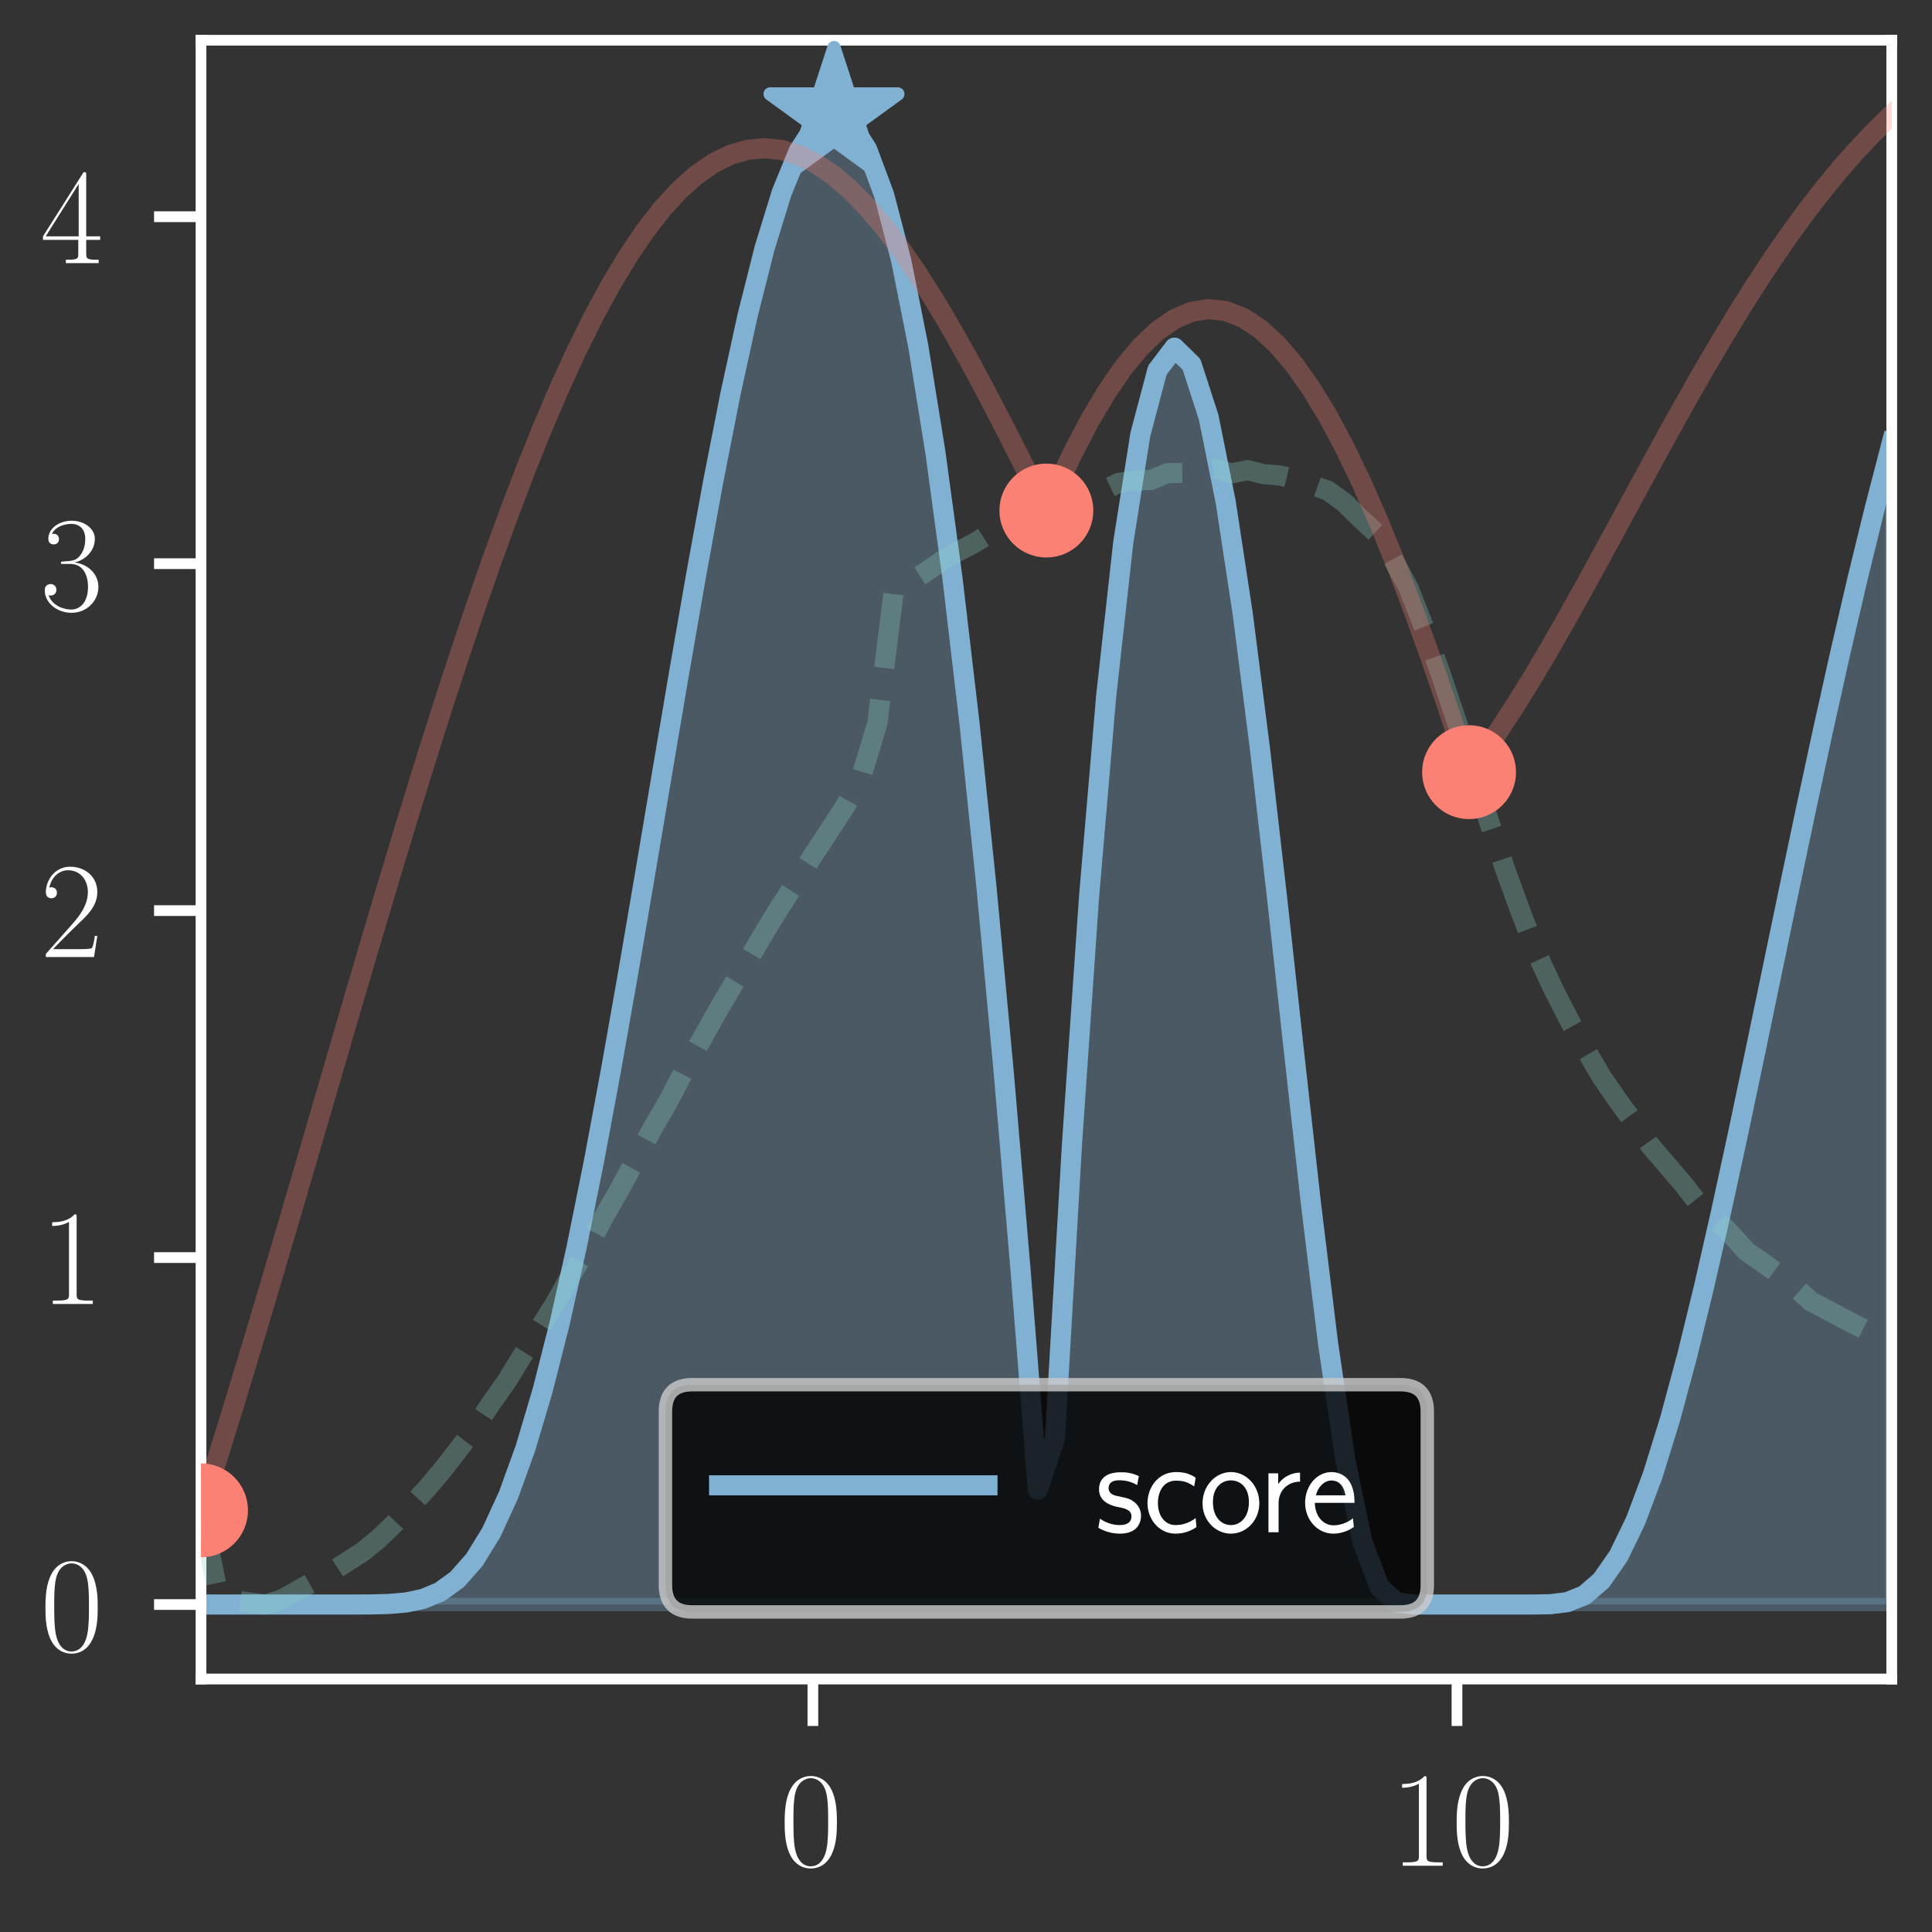 <?xml version="1.0" encoding="utf-8" standalone="no"?>
<!DOCTYPE svg PUBLIC "-//W3C//DTD SVG 1.1//EN"
  "http://www.w3.org/Graphics/SVG/1.1/DTD/svg11.dtd">
<svg xmlns:xlink="http://www.w3.org/1999/xlink" width="144pt" height="144pt" viewBox="0 0 144 144" xmlns="http://www.w3.org/2000/svg" version="1.1">
 <rect x="0" y="0" width="144" height="144" fill="#333333" stroke="none"/>
 <defs>
  <style type="text/css">*{stroke-linejoin: round; stroke-linecap: butt}</style>
 </defs>
 <g id="figure_1">
  <g id="patch_1">
   <path d="M 0 144 
L 144 144 
L 144 0 
L 0 0 
L 0 144 
z
" style="fill: none"/>
  </g>
  <g id="axes_1">
   <g id="patch_2">
    <path d="M 14.982 125.144 
L 141 125.144 
L 141 3 
L 14.982 3 
L 14.982 125.144 
z
" style="fill: none"/>
   </g>
   <g id="line2d_1">
    <path d="M 14.982 119.592 
L 16.254 119.592 
L 17.527 119.592 
L 18.8 119.592 
L 20.073 119.592 
L 21.346 119.592 
L 22.619 119.592 
L 23.892 119.592 
L 25.165 119.592 
L 26.438 119.591 
L 27.711 119.584 
L 28.984 119.549 
L 30.257 119.441 
L 31.529 119.176 
L 32.802 118.645 
L 34.075 117.722 
L 35.348 116.282 
L 36.621 114.217 
L 37.894 111.449 
L 39.167 107.929 
L 40.44 103.648 
L 41.713 98.628 
L 42.986 92.924 
L 44.259 86.614 
L 45.531 79.803 
L 46.804 72.609 
L 48.077 65.166 
L 49.35 57.617 
L 50.623 50.111 
L 51.896 42.8 
L 53.169 35.836 
L 54.442 29.368 
L 55.715 23.541 
L 56.988 18.495 
L 58.261 14.358 
L 59.533 11.252 
L 60.806 9.286 
L 62.079 8.555 
L 63.352 9.142 
L 64.625 11.116 
L 65.898 14.529 
L 67.171 19.418 
L 68.444 25.806 
L 69.717 33.697 
L 70.99 43.081 
L 72.263 53.933 
L 73.535 66.215 
L 74.808 79.872 
L 76.081 94.839 
L 77.354 111.035 
L 78.627 107.247 
L 79.9 85.265 
L 81.173 66.824 
L 82.446 51.905 
L 83.719 40.454 
L 84.992 32.389 
L 86.265 27.592 
L 87.537 25.913 
L 88.81 27.158 
L 90.083 31.087 
L 91.356 37.409 
L 92.629 45.77 
L 93.902 55.744 
L 95.175 66.823 
L 96.448 78.406 
L 97.721 89.791 
L 98.994 100.189 
L 100.267 108.788 
L 101.54 114.899 
L 102.812 118.269 
L 104.085 119.432 
L 105.358 119.589 
L 106.631 119.592 
L 107.904 119.592 
L 109.177 119.592 
L 110.45 119.592 
L 111.723 119.592 
L 112.996 119.592 
L 114.269 119.591 
L 115.542 119.57 
L 116.814 119.415 
L 118.087 118.904 
L 119.36 117.808 
L 120.633 115.978 
L 121.906 113.355 
L 123.179 109.96 
L 124.452 105.86 
L 125.725 101.153 
L 126.998 95.949 
L 128.271 90.36 
L 129.544 84.494 
L 130.816 78.456 
L 132.089 72.338 
L 133.362 66.223 
L 134.635 60.186 
L 135.908 54.289 
L 137.181 48.584 
L 138.454 43.115 
L 139.727 37.915 
L 141 33.009 
" clip-path="url(#p4b8069de34)" style="fill: none; stroke: #81b1d2; stroke-width: 1.5; stroke-linecap: square"/>
   </g>
   <g id="FillBetweenPolyCollection_1">
    <defs>
     <path id="me950797ae6" d="M 14.982 -24.408 
L 14.982 -24.408 
L 16.254 -24.408 
L 17.527 -24.408 
L 18.8 -24.408 
L 20.073 -24.408 
L 21.346 -24.408 
L 22.619 -24.408 
L 23.892 -24.408 
L 25.165 -24.408 
L 26.438 -24.409 
L 27.711 -24.416 
L 28.984 -24.451 
L 30.257 -24.559 
L 31.529 -24.824 
L 32.802 -25.355 
L 34.075 -26.278 
L 35.348 -27.718 
L 36.621 -29.783 
L 37.894 -32.551 
L 39.167 -36.071 
L 40.44 -40.352 
L 41.713 -45.372 
L 42.986 -51.076 
L 44.259 -57.386 
L 45.531 -64.197 
L 46.804 -71.391 
L 48.077 -78.834 
L 49.35 -86.383 
L 50.623 -93.889 
L 51.896 -101.2 
L 53.169 -108.164 
L 54.442 -114.632 
L 55.715 -120.459 
L 56.988 -125.505 
L 58.261 -129.642 
L 59.533 -132.748 
L 60.806 -134.714 
L 62.079 -135.445 
L 63.352 -134.858 
L 64.625 -132.884 
L 65.898 -129.471 
L 67.171 -124.582 
L 68.444 -118.194 
L 69.717 -110.303 
L 70.99 -100.919 
L 72.263 -90.067 
L 73.535 -77.785 
L 74.808 -64.128 
L 76.081 -49.161 
L 77.354 -32.965 
L 78.627 -36.753 
L 79.9 -58.735 
L 81.173 -77.176 
L 82.446 -92.095 
L 83.719 -103.546 
L 84.992 -111.611 
L 86.265 -116.408 
L 87.537 -118.087 
L 88.81 -116.842 
L 90.083 -112.913 
L 91.356 -106.591 
L 92.629 -98.23 
L 93.902 -88.256 
L 95.175 -77.177 
L 96.448 -65.594 
L 97.721 -54.209 
L 98.994 -43.811 
L 100.267 -35.212 
L 101.54 -29.101 
L 102.812 -25.731 
L 104.085 -24.568 
L 105.358 -24.411 
L 106.631 -24.408 
L 107.904 -24.408 
L 109.177 -24.408 
L 110.45 -24.408 
L 111.723 -24.408 
L 112.996 -24.408 
L 114.269 -24.409 
L 115.542 -24.43 
L 116.814 -24.585 
L 118.087 -25.096 
L 119.36 -26.192 
L 120.633 -28.022 
L 121.906 -30.645 
L 123.179 -34.04 
L 124.452 -38.14 
L 125.725 -42.847 
L 126.998 -48.051 
L 128.271 -53.64 
L 129.544 -59.506 
L 130.816 -65.544 
L 132.089 -71.662 
L 133.362 -77.777 
L 134.635 -83.814 
L 135.908 -89.711 
L 137.181 -95.416 
L 138.454 -100.885 
L 139.727 -106.085 
L 141 -110.991 
L 141 -24.408 
L 141 -24.408 
L 139.727 -24.408 
L 138.454 -24.408 
L 137.181 -24.408 
L 135.908 -24.408 
L 134.635 -24.408 
L 133.362 -24.408 
L 132.089 -24.408 
L 130.816 -24.408 
L 129.544 -24.408 
L 128.271 -24.408 
L 126.998 -24.408 
L 125.725 -24.408 
L 124.452 -24.408 
L 123.179 -24.408 
L 121.906 -24.408 
L 120.633 -24.408 
L 119.36 -24.408 
L 118.087 -24.408 
L 116.814 -24.408 
L 115.542 -24.408 
L 114.269 -24.408 
L 112.996 -24.408 
L 111.723 -24.408 
L 110.45 -24.408 
L 109.177 -24.408 
L 107.904 -24.408 
L 106.631 -24.408 
L 105.358 -24.408 
L 104.085 -24.408 
L 102.812 -24.408 
L 101.54 -24.408 
L 100.267 -24.408 
L 98.994 -24.408 
L 97.721 -24.408 
L 96.448 -24.408 
L 95.175 -24.408 
L 93.902 -24.408 
L 92.629 -24.408 
L 91.356 -24.408 
L 90.083 -24.408 
L 88.81 -24.408 
L 87.537 -24.408 
L 86.265 -24.408 
L 84.992 -24.408 
L 83.719 -24.408 
L 82.446 -24.408 
L 81.173 -24.408 
L 79.9 -24.408 
L 78.627 -24.408 
L 77.354 -24.408 
L 76.081 -24.408 
L 74.808 -24.408 
L 73.535 -24.408 
L 72.263 -24.408 
L 70.99 -24.408 
L 69.717 -24.408 
L 68.444 -24.408 
L 67.171 -24.408 
L 65.898 -24.408 
L 64.625 -24.408 
L 63.352 -24.408 
L 62.079 -24.408 
L 60.806 -24.408 
L 59.533 -24.408 
L 58.261 -24.408 
L 56.988 -24.408 
L 55.715 -24.408 
L 54.442 -24.408 
L 53.169 -24.408 
L 51.896 -24.408 
L 50.623 -24.408 
L 49.35 -24.408 
L 48.077 -24.408 
L 46.804 -24.408 
L 45.531 -24.408 
L 44.259 -24.408 
L 42.986 -24.408 
L 41.713 -24.408 
L 40.44 -24.408 
L 39.167 -24.408 
L 37.894 -24.408 
L 36.621 -24.408 
L 35.348 -24.408 
L 34.075 -24.408 
L 32.802 -24.408 
L 31.529 -24.408 
L 30.257 -24.408 
L 28.984 -24.408 
L 27.711 -24.408 
L 26.438 -24.408 
L 25.165 -24.408 
L 23.892 -24.408 
L 22.619 -24.408 
L 21.346 -24.408 
L 20.073 -24.408 
L 18.8 -24.408 
L 17.527 -24.408 
L 16.254 -24.408 
L 14.982 -24.408 
z
" style="stroke: #81b1d2; stroke-opacity: 0.3"/>
    </defs>
    <g clip-path="url(#p4b8069de34)">
     <use xlink:href="#me950797ae6" x="0" y="144" style="fill: #81b1d2; fill-opacity: 0.3; stroke: #81b1d2; stroke-opacity: 0.3"/>
    </g>
   </g>
   <g id="matplotlib.axis_1">
    <g id="xtick_1">
     <g id="line2d_2">
      <defs>
       <path id="m3c999d25e5" d="M 0 0 
L 0 3.5 
" style="stroke: #ffffff; stroke-width: 0.8"/>
      </defs>
      <g>
       <use xlink:href="#m3c999d25e5" x="60.588" y="125.144" style="fill: #ffffff; stroke: #ffffff; stroke-width: 0.8"/>
      </g>
     </g>
     <g id="text_1">
      <!-- $\mathdefault{0}$ -->
      <g style="fill: #ffffff" transform="translate(58.097 139.063) scale(0.1 -0.1)">
       <defs>
        <path id="CMR17-30" d="M 2688 2025 
C 2688 2416 2682 3080 2413 3591 
C 2176 4039 1798 4198 1466 4198 
C 1158 4198 768 4058 525 3597 
C 269 3118 243 2524 243 2025 
C 243 1661 250 1106 448 619 
C 723 -39 1216 -128 1466 -128 
C 1760 -128 2208 -7 2470 600 
C 2662 1042 2688 1559 2688 2025 
z
M 1466 -26 
C 1056 -26 813 325 723 812 
C 653 1188 653 1738 653 2096 
C 653 2588 653 2997 736 3387 
C 858 3929 1216 4096 1466 4096 
C 1728 4096 2067 3923 2189 3400 
C 2272 3036 2278 2607 2278 2096 
C 2278 1680 2278 1169 2202 792 
C 2067 95 1690 -26 1466 -26 
z
" transform="scale(0.016)"/>
       </defs>
       <use xlink:href="#CMR17-30" transform="scale(0.996)"/>
      </g>
     </g>
    </g>
    <g id="xtick_2">
     <g id="line2d_3">
      <g>
       <use xlink:href="#m3c999d25e5" x="108.595" y="125.144" style="fill: #ffffff; stroke: #ffffff; stroke-width: 0.8"/>
      </g>
     </g>
     <g id="text_2">
      <!-- $\mathdefault{10}$ -->
      <g style="fill: #ffffff" transform="translate(103.614 139.063) scale(0.1 -0.1)">
       <defs>
        <path id="CMR17-31" d="M 1702 4058 
C 1702 4192 1696 4192 1606 4192 
C 1357 3916 979 3827 621 3827 
C 602 3827 570 3827 563 3808 
C 557 3795 557 3782 557 3648 
C 755 3648 1088 3686 1344 3839 
L 1344 461 
C 1344 236 1331 160 781 160 
L 589 160 
L 589 0 
C 896 0 1216 0 1523 0 
C 1830 0 2150 0 2458 0 
L 2458 160 
L 2266 160 
C 1715 160 1702 230 1702 458 
L 1702 4058 
z
" transform="scale(0.016)"/>
       </defs>
       <use xlink:href="#CMR17-31" transform="scale(0.996)"/>
       <use xlink:href="#CMR17-30" transform="translate(45.69 0) scale(0.996)"/>
      </g>
     </g>
    </g>
   </g>
   <g id="matplotlib.axis_2">
    <g id="ytick_1">
     <g id="line2d_4">
      <defs>
       <path id="m3c9944d9bf" d="M 0 0 
L -3.5 0 
" style="stroke: #ffffff; stroke-width: 0.8"/>
      </defs>
      <g>
       <use xlink:href="#m3c9944d9bf" x="14.982" y="119.592" style="fill: #ffffff; stroke: #ffffff; stroke-width: 0.8"/>
      </g>
     </g>
     <g id="text_3">
      <!-- $\mathdefault{0}$ -->
      <g style="fill: #ffffff" transform="translate(3 123.051) scale(0.1 -0.1)">
       <use xlink:href="#CMR17-30" transform="scale(0.996)"/>
      </g>
     </g>
    </g>
    <g id="ytick_2">
     <g id="line2d_5">
      <g>
       <use xlink:href="#m3c9944d9bf" x="14.982" y="93.732" style="fill: #ffffff; stroke: #ffffff; stroke-width: 0.8"/>
      </g>
     </g>
     <g id="text_4">
      <!-- $\mathdefault{1}$ -->
      <g style="fill: #ffffff" transform="translate(3 97.192) scale(0.1 -0.1)">
       <use xlink:href="#CMR17-31" transform="scale(0.996)"/>
      </g>
     </g>
    </g>
    <g id="ytick_3">
     <g id="line2d_6">
      <g>
       <use xlink:href="#m3c9944d9bf" x="14.982" y="67.872" style="fill: #ffffff; stroke: #ffffff; stroke-width: 0.8"/>
      </g>
     </g>
     <g id="text_5">
      <!-- $\mathdefault{2}$ -->
      <g style="fill: #ffffff" transform="translate(3 71.332) scale(0.1 -0.1)">
       <defs>
        <path id="CMR17-32" d="M 2669 989 
L 2554 989 
C 2490 536 2438 459 2413 420 
C 2381 369 1920 369 1830 369 
L 602 369 
C 832 619 1280 1072 1824 1597 
C 2214 1967 2669 2402 2669 3035 
C 2669 3790 2067 4224 1395 4224 
C 691 4224 262 3604 262 3030 
C 262 2780 448 2748 525 2748 
C 589 2748 781 2787 781 3010 
C 781 3207 614 3264 525 3264 
C 486 3264 448 3258 422 3245 
C 544 3790 915 4058 1306 4058 
C 1862 4058 2227 3617 2227 3035 
C 2227 2479 1901 2000 1536 1584 
L 262 146 
L 262 0 
L 2515 0 
L 2669 989 
z
" transform="scale(0.016)"/>
       </defs>
       <use xlink:href="#CMR17-32" transform="scale(0.996)"/>
      </g>
     </g>
    </g>
    <g id="ytick_4">
     <g id="line2d_7">
      <g>
       <use xlink:href="#m3c9944d9bf" x="14.982" y="42.013" style="fill: #ffffff; stroke: #ffffff; stroke-width: 0.8"/>
      </g>
     </g>
     <g id="text_6">
      <!-- $\mathdefault{3}$ -->
      <g style="fill: #ffffff" transform="translate(3 45.472) scale(0.1 -0.1)">
       <defs>
        <path id="CMR17-33" d="M 1414 2157 
C 1984 2157 2234 1662 2234 1090 
C 2234 320 1824 25 1453 25 
C 1114 25 563 194 390 693 
C 422 680 454 680 486 680 
C 640 680 755 782 755 948 
C 755 1133 614 1216 486 1216 
C 378 1216 211 1165 211 926 
C 211 335 787 -128 1466 -128 
C 2176 -128 2720 430 2720 1085 
C 2720 1707 2208 2157 1600 2227 
C 2086 2328 2554 2756 2554 3329 
C 2554 3820 2048 4179 1472 4179 
C 890 4179 378 3829 378 3329 
C 378 3110 544 3072 627 3072 
C 762 3072 877 3155 877 3321 
C 877 3486 762 3569 627 3569 
C 602 3569 570 3569 544 3557 
C 730 3959 1235 4032 1459 4032 
C 1683 4032 2106 3925 2106 3320 
C 2106 3143 2080 2828 1862 2550 
C 1670 2304 1453 2304 1242 2284 
C 1210 2284 1062 2269 1037 2269 
C 992 2263 966 2257 966 2208 
C 966 2163 973 2157 1101 2157 
L 1414 2157 
z
" transform="scale(0.016)"/>
       </defs>
       <use xlink:href="#CMR17-33" transform="scale(0.996)"/>
      </g>
     </g>
    </g>
    <g id="ytick_5">
     <g id="line2d_8">
      <g>
       <use xlink:href="#m3c9944d9bf" x="14.982" y="16.153" style="fill: #ffffff; stroke: #ffffff; stroke-width: 0.8"/>
      </g>
     </g>
     <g id="text_7">
      <!-- $\mathdefault{4}$ -->
      <g style="fill: #ffffff" transform="translate(3 19.612) scale(0.1 -0.1)">
       <defs>
        <path id="CMR17-34" d="M 2150 4122 
C 2150 4256 2144 4256 2029 4256 
L 128 1254 
L 128 1088 
L 1779 1088 
L 1779 457 
C 1779 224 1766 160 1318 160 
L 1197 160 
L 1197 0 
C 1402 0 1747 0 1965 0 
C 2182 0 2528 0 2733 0 
L 2733 160 
L 2611 160 
C 2163 160 2150 224 2150 457 
L 2150 1088 
L 2803 1088 
L 2803 1254 
L 2150 1254 
L 2150 4122 
z
M 1798 3703 
L 1798 1254 
L 256 1254 
L 1798 3703 
z
" transform="scale(0.016)"/>
       </defs>
       <use xlink:href="#CMR17-34" transform="scale(0.996)"/>
      </g>
     </g>
    </g>
   </g>
   <g id="patch_3">
    <path d="M 14.982 125.144 
L 14.982 3 
" style="fill: none; stroke: #ffffff; stroke-width: 0.8; stroke-linejoin: miter; stroke-linecap: square"/>
   </g>
   <g id="patch_4">
    <path d="M 141 125.144 
L 141 3 
" style="fill: none; stroke: #ffffff; stroke-width: 0.8; stroke-linejoin: miter; stroke-linecap: square"/>
   </g>
   <g id="patch_5">
    <path d="M 14.982 125.144 
L 141 125.144 
" style="fill: none; stroke: #ffffff; stroke-width: 0.8; stroke-linejoin: miter; stroke-linecap: square"/>
   </g>
   <g id="patch_6">
    <path d="M 14.982 3 
L 141 3 
" style="fill: none; stroke: #ffffff; stroke-width: 0.8; stroke-linejoin: miter; stroke-linecap: square"/>
   </g>
   <g id="PathCollection_1">
    <defs>
     <path id="m84531550e8" d="M 0 -5 
L -1.123 -1.545 
L -4.755 -1.545 
L -1.816 0.59 
L -2.939 4.045 
L -0 1.91 
L 2.939 4.045 
L 1.816 0.59 
L 4.755 -1.545 
L 1.123 -1.545 
z
" style="stroke: #81b1d2"/>
    </defs>
    <g clip-path="url(#p4b8069de34)">
     <use xlink:href="#m84531550e8" x="62.161" y="8.552" style="fill: #81b1d2; stroke: #81b1d2"/>
    </g>
   </g>
   <g id="legend_1">
    <g id="patch_7">
     <path d="M 51.599 120.144 
L 104.382 120.144 
Q 106.382 120.144 106.382 118.144 
L 106.382 105.207 
Q 106.382 103.207 104.382 103.207 
L 51.599 103.207 
Q 49.599 103.207 49.599 105.207 
L 49.599 118.144 
Q 49.599 120.144 51.599 120.144 
z
" style="opacity: 0.8; stroke: #cccccc; stroke-linejoin: miter"/>
    </g>
    <g id="line2d_9">
     <path d="M 53.599 110.707 
L 63.599 110.707 
L 73.599 110.707 
" style="fill: none; stroke: #81b1d2; stroke-width: 1.5; stroke-linecap: square"/>
    </g>
    <g id="text_8">
     <!-- score -->
     <g style="fill: #ffffff" transform="translate(81.599 114.207) scale(0.1 -0.1)">
      <defs>
       <path id="CMSS17-73" d="M 2061 2627 
C 1683 2807 1389 2807 1197 2807 
C 742 2807 198 2648 198 2003 
C 198 1359 902 1218 1094 1179 
C 1389 1122 1715 1058 1715 740 
C 1715 337 1254 337 1171 337 
C 915 337 563 407 243 638 
L 166 210 
C 531 0 883 -64 1178 -64 
C 1965 -64 2163 416 2163 781 
C 2163 1094 1984 1305 1862 1401 
C 1651 1568 1574 1587 1050 1696 
C 960 1709 646 1779 646 2066 
C 646 2432 1050 2432 1139 2432 
C 1555 2432 1811 2303 1984 2208 
L 2061 2627 
z
" transform="scale(0.016)"/>
       <path id="CMSS17-63" d="M 2464 2541 
C 2464 2585 2170 2714 2093 2739 
C 1882 2816 1613 2816 1542 2816 
C 710 2816 211 2093 211 1363 
C 211 595 768 -64 1517 -64 
C 1946 -64 2253 76 2502 242 
L 2464 664 
C 2189 453 1869 337 1523 337 
C 1024 337 698 774 698 1369 
C 698 1831 909 2414 1549 2414 
C 1901 2414 2099 2343 2394 2145 
L 2464 2541 
z
" transform="scale(0.016)"/>
       <path id="CMSS17-6f" d="M 2829 1356 
C 2829 2176 2221 2816 1504 2816 
C 768 2816 173 2157 173 1356 
C 173 544 787 -64 1498 -64 
C 2227 -64 2829 563 2829 1356 
z
M 1504 337 
C 1050 337 659 709 659 1408 
C 659 2151 1114 2427 1498 2427 
C 1914 2427 2342 2126 2342 1408 
C 2342 683 1926 337 1504 337 
z
" transform="scale(0.016)"/>
       <path id="CMSS17-72" d="M 954 1363 
C 954 1965 1395 2368 1958 2368 
L 1958 2789 
C 1549 2789 1165 2585 934 2253 
L 934 2758 
L 480 2758 
L 480 0 
L 954 0 
L 954 1363 
z
" transform="scale(0.016)"/>
       <path id="CMSS17-65" d="M 2502 1377 
C 2502 1590 2490 2003 2285 2345 
C 2061 2713 1696 2816 1421 2816 
C 755 2816 192 2188 192 1375 
C 192 582 774 -64 1510 -64 
C 1798 -64 2150 19 2470 248 
C 2470 274 2458 414 2451 420 
C 2451 433 2432 630 2432 656 
C 2125 407 1773 325 1517 325 
C 1107 325 666 667 646 1377 
L 2502 1377 
z
M 698 1728 
C 781 2084 1062 2421 1421 2421 
C 1517 2421 1965 2421 2080 1728 
L 698 1728 
z
" transform="scale(0.016)"/>
      </defs>
      <use xlink:href="#CMSS17-73" transform="scale(0.996)"/>
      <use xlink:href="#CMSS17-63" transform="translate(35.914 0) scale(0.996)"/>
      <use xlink:href="#CMSS17-6f" transform="translate(77.552 0) scale(0.996)"/>
      <use xlink:href="#CMSS17-72" transform="translate(121.794 0) scale(0.996)"/>
      <use xlink:href="#CMSS17-65" transform="translate(153.703 0) scale(0.996)"/>
     </g>
    </g>
   </g>
  </g>
  <g id="axes_2">
   <g id="line2d_10">
    <path d="M 14.982 112.572 
L 16.182 118.398 
L 17.382 119.249 
L 18.582 119.438 
L 19.782 119.592 
L 20.982 119.218 
L 22.183 118.549 
L 23.383 117.871 
L 24.583 117.242 
L 25.783 116.462 
L 26.983 115.7 
L 28.183 114.726 
L 29.384 113.566 
L 31.784 110.983 
L 32.984 109.564 
L 34.184 108.016 
L 35.385 106.433 
L 36.585 104.621 
L 37.785 102.92 
L 38.985 100.96 
L 40.185 99.051 
L 41.385 97.127 
L 42.586 94.994 
L 43.786 93.004 
L 44.986 90.738 
L 46.186 88.641 
L 47.386 86.413 
L 48.586 84.197 
L 49.787 82.121 
L 50.987 79.836 
L 52.187 77.676 
L 53.387 75.529 
L 54.587 73.48 
L 55.787 71.521 
L 56.988 69.472 
L 58.188 67.514 
L 59.388 65.675 
L 60.588 63.774 
L 61.788 61.949 
L 62.989 60.093 
L 64.189 57.898 
L 65.389 53.93 
L 66.589 44.269 
L 67.789 43.39 
L 68.989 42.642 
L 70.19 41.808 
L 71.39 41.109 
L 72.59 40.493 
L 73.79 39.74 
L 74.99 39.525 
L 76.19 38.559 
L 77.391 38.053 
L 78.591 37.796 
L 79.791 37.074 
L 80.991 36.776 
L 82.191 36.564 
L 83.391 35.989 
L 84.592 35.817 
L 85.792 35.775 
L 86.992 35.272 
L 88.192 35.24 
L 89.392 35.27 
L 90.592 34.948 
L 91.793 35.282 
L 92.993 35.044 
L 94.193 35.341 
L 95.393 35.436 
L 96.593 35.726 
L 97.794 36.152 
L 98.994 36.583 
L 100.194 37.452 
L 101.394 38.645 
L 102.594 39.754 
L 103.794 41.618 
L 104.995 43.844 
L 106.195 46.901 
L 107.395 50.274 
L 108.595 53.85 
L 109.795 57.553 
L 110.995 61.261 
L 112.196 64.829 
L 113.396 68.105 
L 114.596 71.187 
L 115.796 73.754 
L 116.996 76.099 
L 118.196 78.254 
L 119.397 80.3 
L 120.597 82.035 
L 121.797 83.679 
L 122.997 85.373 
L 124.197 86.773 
L 125.398 88.181 
L 126.598 89.701 
L 127.798 90.75 
L 128.998 91.962 
L 130.198 93.301 
L 131.398 94.119 
L 132.599 94.99 
L 133.799 95.953 
L 134.999 97.012 
L 136.199 97.636 
L 137.399 98.281 
L 138.599 98.898 
L 139.8 99.501 
L 141 100.111 
" clip-path="url(#p4b8069de34)" style="fill: none; stroke-dasharray: 5.55,2.4; stroke-dashoffset: 0; stroke: #8dd3c7; stroke-opacity: 0.3; stroke-width: 1.5"/>
   </g>
   <g id="PathCollection_2">
    <defs>
     <path id="m466be76750" d="M 0 3 
C 0.796 3 1.559 2.684 2.121 2.121 
C 2.684 1.559 3 0.796 3 0 
C 3 -0.796 2.684 -1.559 2.121 -2.121 
C 1.559 -2.684 0.796 -3 0 -3 
C -0.796 -3 -1.559 -2.684 -2.121 -2.121 
C -2.684 -1.559 -3 -0.796 -3 0 
C -3 0.796 -2.684 1.559 -2.121 2.121 
C -1.559 2.684 -0.796 3 0 3 
z
" style="stroke: #fa8174"/>
    </defs>
    <g clip-path="url(#p4b8069de34)">
     <use xlink:href="#m466be76750" x="14.982" y="112.572" style="fill: #fa8174; stroke: #fa8174"/>
     <use xlink:href="#m466be76750" x="77.991" y="38.053" style="fill: #fa8174; stroke: #fa8174"/>
     <use xlink:href="#m466be76750" x="109.495" y="57.553" style="fill: #fa8174; stroke: #fa8174"/>
    </g>
   </g>
   <g id="line2d_11">
    <path d="M 14.982 112.494 
L 16.254 108.547 
L 17.527 104.429 
L 18.8 100.231 
L 20.073 95.968 
L 21.346 91.656 
L 22.619 87.31 
L 23.892 82.946 
L 25.165 78.58 
L 26.438 74.23 
L 27.711 69.91 
L 28.984 65.638 
L 30.257 61.43 
L 31.529 57.301 
L 32.802 53.266 
L 34.075 49.342 
L 35.348 45.543 
L 36.621 41.882 
L 37.894 38.374 
L 39.167 35.032 
L 40.44 31.868 
L 41.713 28.893 
L 42.986 26.119 
L 44.259 23.555 
L 45.531 21.211 
L 46.804 19.096 
L 48.077 17.217 
L 49.35 15.579 
L 50.623 14.189 
L 51.896 13.05 
L 53.169 12.166 
L 54.442 11.537 
L 55.715 11.164 
L 56.988 11.046 
L 58.261 11.18 
L 59.533 11.562 
L 60.806 12.186 
L 62.079 13.044 
L 63.352 14.127 
L 64.625 15.424 
L 65.898 16.924 
L 67.171 18.612 
L 68.444 20.473 
L 69.717 22.49 
L 70.99 24.645 
L 72.263 26.919 
L 73.535 29.291 
L 74.808 31.74 
L 76.081 34.243 
L 77.354 36.778 
L 78.627 36.597 
L 79.9 33.881 
L 81.173 31.435 
L 82.446 29.276 
L 83.719 27.42 
L 84.992 25.879 
L 86.265 24.663 
L 87.537 23.78 
L 88.81 23.238 
L 90.083 23.038 
L 91.356 23.184 
L 92.629 23.673 
L 93.902 24.502 
L 95.175 25.664 
L 96.448 27.151 
L 97.721 28.952 
L 98.994 31.055 
L 100.267 33.444 
L 101.54 36.102 
L 102.812 39.011 
L 104.085 42.151 
L 105.358 45.5 
L 106.631 49.036 
L 107.904 52.734 
L 109.177 56.57 
L 110.45 56.272 
L 111.723 54.444 
L 112.996 52.49 
L 114.269 50.427 
L 115.542 48.272 
L 116.814 46.044 
L 118.087 43.761 
L 119.36 41.438 
L 120.633 39.093 
L 121.906 36.742 
L 123.179 34.401 
L 124.452 32.083 
L 125.725 29.803 
L 126.998 27.573 
L 128.271 25.403 
L 129.544 23.304 
L 130.816 21.283 
L 132.089 19.349 
L 133.362 17.507 
L 134.635 15.761 
L 135.908 14.115 
L 137.181 12.571 
L 138.454 11.13 
L 139.727 9.79 
L 141 8.552 
" clip-path="url(#p4b8069de34)" style="fill: none; stroke: #fa8174; stroke-opacity: 0.3; stroke-width: 1.5; stroke-linecap: square"/>
   </g>
  </g>
 </g>
 <defs>
  <clipPath id="p4b8069de34">
   <rect x="14.982" y="3" width="126.018" height="122.144"/>
  </clipPath>
 </defs>
</svg>
